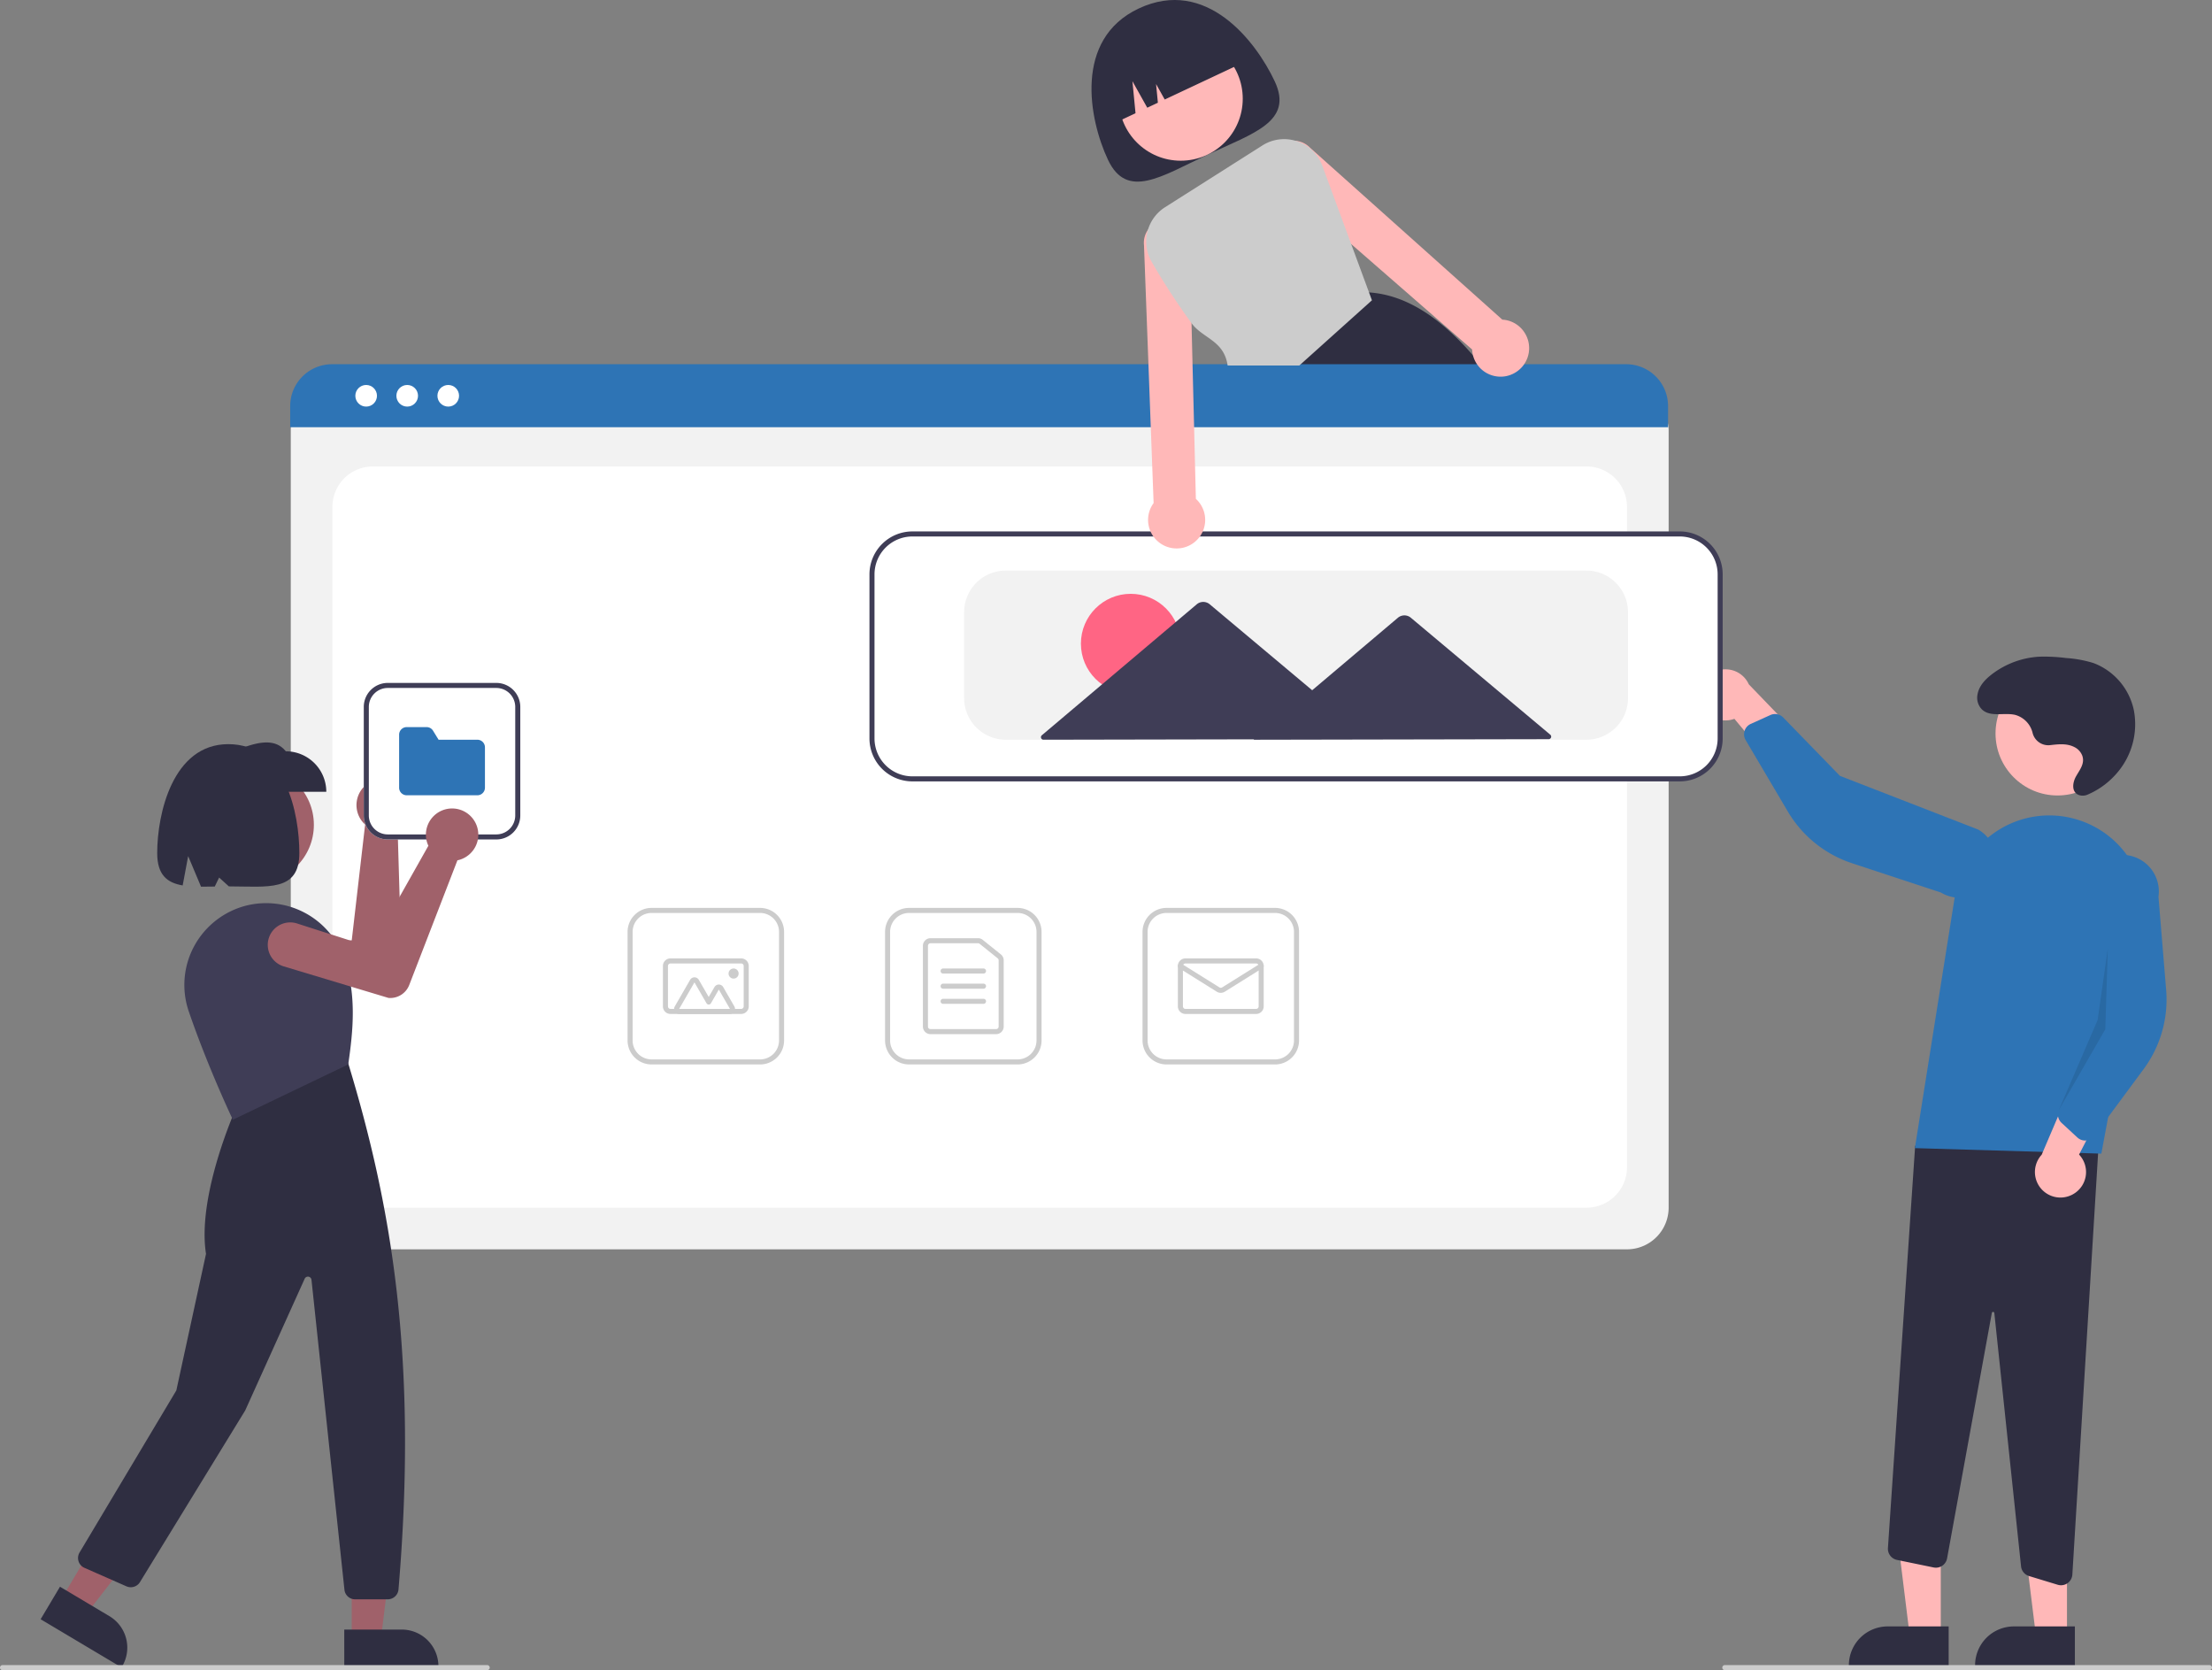 <svg xmlns="http://www.w3.org/2000/svg" data-name="Layer 1" width="876.272" height="661.473"><rect width="100%" height="100%" fill="#808080" stroke="none"/><rect id="backgroundrect" width="100%" height="100%" x="0" y="0" fill="none" stroke="none"/><g class="currentLayer" style=""><title>Layer 1</title><path d="M504.97,32.194 c7.516,15.995 -8.411,20.526 -26.655,29.099 s-31.898,17.942 -39.414,1.947 s-13.615,-47.743 12.195,-59.871 C477.795,-9.177 497.454,16.199 504.97,32.194 z" fill="#2f2e41" id="svg_1"/><circle cx="467.746" cy="39.089" r="24.561" fill="#ffb8b8" id="svg_2"/><path d="M589.426,148.012 c-0.85,-1.11 -1.7,-2.2 -2.56,-3.26 q-1.665,-2.07 -3.35,-4.01 c-12.73,-14.69 -26.27,-23.94 -41.18,-24.93 h-0.02 l-0.22,-0.02 l-29.71,28.96 l-10.1,9.84 l0.22,0.54 l5.45,13.57 h95.49 A234.834,234.834 0 0 0 589.426,148.012 z" fill="#2f2e41" id="svg_3"/><path d="M441.038,48.977 l0,0 l8.792,-4.131 l-1.225,-12.683 l5.879,10.496 l4.202,-1.975 l-0.714,-7.399 l3.43,6.123 l31.224,-14.673 l0,0 a26,26 0 0 0 -34.589,-12.474 l-4.525,2.126 A26,26 0 0 0 441.038,48.977 z" fill="#2f2e41" id="svg_4"/><path d="M644.526,494.8 H131.688 a16.519,16.519 0 0 1 -16.5,-16.5 V170.146 a12.102,12.102 0 0 1 12.088,-12.088 H648.729 a12.311,12.311 0 0 1 12.297,12.297 V478.3 A16.519,16.519 0 0 1 644.526,494.8 z" fill="#f2f2f2" id="svg_5"/><path d="M147.688,478.3 h480.839 a16,16 0 0 0 16,-16 V200.752 a16,16 0 0 0 -16,-16 H147.688 a16,16 0 0 0 -16,16 V462.3 A16,16 0 0 0 147.688,478.3 z" fill="#fff" id="svg_6"/><path d="M660.796,169.203 H114.956 v-8.4 a16.574,16.574 0 0 1 16.56,-16.55 H644.236 a16.574,16.574 0 0 1 16.56,16.55 z" fill="#2e74b5" id="svg_7" class="" fill-opacity="1"/><circle cx="145.051" cy="156.752" r="4.283" fill="#fff" id="svg_8"/><circle cx="161.31" cy="156.752" r="4.283" fill="#fff" id="svg_9"/><circle cx="177.569" cy="156.752" r="4.283" fill="#fff" id="svg_10"/><path d="M403.11,421.579 h-43 a9.511,9.511 0 0 1 -9.5,-9.5 v-43 a9.511,9.511 0 0 1 9.5,-9.5 h43 a9.511,9.511 0 0 1 9.5,9.5 v43 A9.511,9.511 0 0 1 403.11,421.579 zm-43,-60 a7.508,7.508 0 0 0 -7.5,7.5 v43 a7.508,7.508 0 0 0 7.5,7.5 h43 a7.508,7.508 0 0 0 7.5,-7.5 v-43 a7.508,7.508 0 0 0 -7.5,-7.5 z" fill="#ccc" id="svg_11"/><path d="M394.61,409.579 h-26 a3.003,3.003 0 0 1 -3,-3 v-32 a3.003,3.003 0 0 1 3,-3 h18.839 a3.007,3.007 0 0 1 1.879,0.662 l7.16,5.754 a2.984,2.984 0 0 1 1.121,2.338 v26.246 A3.003,3.003 0 0 1 394.61,409.579 zm-26,-36 a1.001,1.001 0 0 0 -1,1 v32 a1.001,1.001 0 0 0 1,1 h26 a1.001,1.001 0 0 0 1,-1 v-26.246 a0.995,0.995 0 0 0 -0.374,-0.779 l-7.161,-5.754 a1.002,1.002 0 0 0 -0.626,-0.22 z" fill="#ccc" id="svg_12"/><path d="M389.61,385.579 h-16 a1,1 0 0 1 0,-2 h16 a1,1 0 0 1 0,2 z" fill="#ccc" id="svg_13"/><path d="M389.61,391.579 h-16 a1,1 0 0 1 0,-2 h16 a1,1 0 0 1 0,2 z" fill="#ccc" id="svg_14"/><path d="M389.61,397.579 h-16 a1,1 0 0 1 0,-2 h16 a1,1 0 0 1 0,2 z" fill="#ccc" id="svg_15"/><path d="M505.11,421.579 h-43 a9.511,9.511 0 0 1 -9.5,-9.5 v-43 a9.511,9.511 0 0 1 9.5,-9.5 h43 a9.511,9.511 0 0 1 9.5,9.5 v43 A9.511,9.511 0 0 1 505.11,421.579 zm-43,-60 a7.508,7.508 0 0 0 -7.5,7.5 v43 a7.508,7.508 0 0 0 7.5,7.5 h43 a7.508,7.508 0 0 0 7.5,-7.5 v-43 a7.508,7.508 0 0 0 -7.5,-7.5 z" fill="#ccc" id="svg_16"/><path d="M497.61,401.579 h-28 a3.003,3.003 0 0 1 -3,-3 v-16 a3.003,3.003 0 0 1 3,-3 h28 a3.003,3.003 0 0 1 3,3 v16 A3.003,3.003 0 0 1 497.61,401.579 zm-28,-20 a1.001,1.001 0 0 0 -1,1 v16 a1.001,1.001 0 0 0 1,1 h28 a1.001,1.001 0 0 0 1,-1 v-16 a1.001,1.001 0 0 0 -1,-1 z" fill="#ccc" id="svg_17"/><path d="M483.61,393.217 a3.003,3.003 0 0 1 -1.59,-0.453 l-14.94,-9.337 a1,1 0 0 1 1.061,-1.696 l14.94,9.337 a1.006,1.006 0 0 0 1.06,0 l14.939,-9.337 a1,1 0 0 1 1.061,1.696 l-14.939,9.337 A3.004,3.004 0 0 1 483.61,393.217 z" fill="#ccc" id="svg_18"/><path d="M301.11,421.579 h-43 a9.511,9.511 0 0 1 -9.5,-9.5 v-43 a9.511,9.511 0 0 1 9.5,-9.5 h43 a9.511,9.511 0 0 1 9.5,9.5 v43 A9.511,9.511 0 0 1 301.11,421.579 zm-43,-60 a7.508,7.508 0 0 0 -7.5,7.5 v43 a7.508,7.508 0 0 0 7.5,7.5 h43 a7.508,7.508 0 0 0 7.5,-7.5 v-43 a7.508,7.508 0 0 0 -7.5,-7.5 z" fill="#ccc" id="svg_19"/><path d="M293.61,401.579 h-28 a3.003,3.003 0 0 1 -3,-3 v-16 a3.003,3.003 0 0 1 3,-3 h28 a3.003,3.003 0 0 1 3,3 v16 A3.003,3.003 0 0 1 293.61,401.579 zm-28,-20 a1.001,1.001 0 0 0 -1,1 v16 a1.001,1.001 0 0 0 1,1 h28 a1.001,1.001 0 0 0 1,-1 v-16 a1.001,1.001 0 0 0 -1,-1 z" fill="#ccc" id="svg_20"/><path d="M289.172,401.579 h-20.124 a2,2 0 0 1 -1.732,-3 l6.062,-10.5 a2,2 0 0 1 3.464,0 l3.915,6.781 l2.268,-3.929 a2,2 0 0 1 3.464,0 l4.415,7.647 a2,2 0 0 1 -1.732,3 zm0,-2 h0 l-4.415,-7.647 l-3.134,5.429 a1,1 0 0 1 -0.866,0.5 h0 a1,1 0 0 1 -0.866,-0.5 l-4.781,-8.281 l-6.062,10.5 z" fill="#ccc" id="svg_21"/><circle cx="290.61" cy="385.579" r="2" fill="#ccc" id="svg_22"/><polygon points="768.825 648.15 756.565 648.149 750.733 600.861 768.827 600.862 768.825 648.15" fill="#ffb8b8" id="svg_23"/><path d="M771.951,660.034 l-39.531,-0.001 v-0.5 a15.386,15.386 0 0 1 15.386,-15.386 h0.001 l24.144,0.001 z" fill="#2f2e41" id="svg_24"/><polygon points="818.825 648.15 806.565 648.149 800.733 600.861 818.827 600.862 818.825 648.15" fill="#ffb8b8" id="svg_25"/><path d="M821.951,660.034 l-39.531,-0.001 v-0.5 a15.386,15.386 0 0 1 15.386,-15.386 h0.001 l24.144,0.001 z" fill="#2f2e41" id="svg_26"/><path d="M815.15,627.65 l-11.354,-3.454 a4.493,4.493 0 0 1 -3.166,-3.833 L790.044,520.037 a0.48,0.48 0 0 0 -0.479,-0.447 a0.469,0.469 0 0 0 -0.51,0.409 l-17.731,97.199 a4.5,4.5 0 0 1 -5.335,3.6 L751.477,617.809 a4.516,4.516 0 0 1 -3.582,-4.712 l10.785,-159.312 l73.138,-7.892 l-10.868,177.727 a4.505,4.505 0 0 1 -4.484,4.228 A4.526,4.526 0 0 1 815.15,627.65 z" fill="#2f2e41" id="svg_27"/><circle cx="815.08" cy="290.487" r="24.561" fill="#ffb8b8" id="svg_28"/><path d="M758.568,454.72 l15.858,-99.851 a37.857,37.857 0 0 1 48.005,-30.399 h0 a37.743,37.743 0 0 1 26.601,43.262 l-16.591,89.172 z" fill="#2e74b5" id="svg_29" class="" fill-opacity="1"/><path d="M821.861,472.586 a10.056,10.056 0 0 0 1.747,-15.32 l16.396,-31.751 l-18.465,1.97 l-12.739,29.849 a10.11,10.11 0 0 0 13.061,15.251 z" fill="#ffb8b8" id="svg_30"/><path d="M825.372,451.665 a4.506,4.506 0 0 1 -2.426,-1.151 l-6.273,-5.797 a4.515,4.515 0 0 1 -1.092,-5.054 l12.537,-29.718 l-1.779,-58.72 a14.497,14.497 0 1 1 28.727,3.919 l3.041,36.912 a46.373,46.373 0 0 1 -8.938,31.397 l-19.552,26.432 a4.505,4.505 0 0 1 -3.195,1.804 A4.455,4.455 0 0 1 825.372,451.665 z" fill="#2e74b5" id="svg_31" class="" fill-opacity="1"/><path d="M673.641,277.105 a10.056,10.056 0 0 0 13.426,7.582 l22.846,27.478 l5.385,-17.772 l-22.52,-23.369 a10.11,10.11 0 0 0 -19.137,6.081 z" fill="#ffb8b8" id="svg_32"/><path d="M691.537,288.495 a4.506,4.506 0 0 1 2.006,-1.786 l7.784,-3.517 a4.515,4.515 0 0 1 5.08,0.965 l22.478,23.132 l54.766,21.257 a14.497,14.497 0 1 1 -14.809,24.926 l-35.177,-11.592 a46.374,46.374 0 0 1 -25.427,-20.472 l-16.717,-28.31 a4.505,4.505 0 0 1 -0.415,-3.646 A4.454,4.454 0 0 1 691.537,288.495 z" fill="#2e74b5" id="svg_33" class="" fill-opacity="1"/><polygon points="835.002 375.652 834.002 407.652 815.58 439.663 830.962 403.99 835.002 375.652" opacity="0.1" id="svg_34"/><path d="M812.266,295.103 a6.423,6.423 0 0 1 -7.031,-4.702 a9.764,9.764 0 0 0 -6.951,-7.274 c-4.505,-1.029 -10.012,1.091 -13.314,-2.322 a6.637,6.637 0 0 1 -1.575,-5.842 c0.608,-3.317 2.981,-5.823 5.563,-7.827 a34.062,34.062 0 0 1 18.866,-7.051 a67.677,67.677 0 0 1 10.621,0.528 a47.009,47.009 0 0 1 10.864,1.985 a25.576,25.576 0 0 1 16.002,18.68 a29.528,29.528 0 0 1 -6.057,24.13 a31.702,31.702 0 0 1 -12.161,9.259 a4.744,4.744 0 0 1 -3.606,0.183 c-2.957,-1.176 -2.474,-4.839 -1.126,-7.283 c1.443,-2.615 3.663,-5.146 2.503,-8.329 a6.302,6.302 0 0 0 -3.127,-3.366 c-2.94,-1.499 -6.228,-1.145 -9.389,-0.78 z" fill="#2f2e41" id="svg_35"/><path d="M665.433,308.973 h-304 a16.519,16.519 0 0 1 -16.5,-16.5 v-65 a16.519,16.519 0 0 1 16.5,-16.5 h304 a16.519,16.519 0 0 1 16.5,16.5 v65 A16.519,16.519 0 0 1 665.433,308.973 z" fill="#fff" id="svg_36"/><path d="M665.433,309.473 h-304 a17.019,17.019 0 0 1 -17,-17 v-65 a17.019,17.019 0 0 1 17,-17 h304 a17.019,17.019 0 0 1 17,17 v65 A17.019,17.019 0 0 1 665.433,309.473 zm-304,-97 a15.017,15.017 0 0 0 -15,15 v65 a15.017,15.017 0 0 0 15,15 h304 a15.017,15.017 0 0 0 15,-15 v-65 a15.017,15.017 0 0 0 -15,-15 z" fill="#3f3d56" id="svg_37"/><path d="M628.433,292.973 h-230 a16.519,16.519 0 0 1 -16.5,-16.5 v-34 a16.519,16.519 0 0 1 16.5,-16.5 h230 a16.519,16.519 0 0 1 16.5,16.5 v34 A16.519,16.519 0 0 1 628.433,292.973 z" fill="#f2f2f2" id="svg_38"/><circle cx="447.928" cy="254.915" r="19.732" fill="#ff6584" id="svg_39"/><path d="M614.14,290.981 l-27.853,-23.36 l-27.372,-22.956 a4,4 0 0 0 -5.153,0.01 l-27.283,23.062 l-6.664,5.633 l-10.048,-8.427 l-30.537,-25.611 a4,4 0 0 0 -5.152,0.01 l-30.438,25.728 l-30.917,26.133 a1,1 0 0 0 0.647,1.764 l63.387,-0.122 l20.064,-0.039 l-0.196,0.166 l59.808,-0.115 l57.067,-0.11 A1,1 0 0 0 614.14,290.981 z" fill="#3f3d56" id="svg_40"/><path d="M875.272,661.473 h-192 a1,1 0 0 1 0,-2 h192 a1,1 0 0 1 0,2 z" fill="#ccc" id="svg_41"/><path d="M604.056,131.912 a11.221,11.221 0 0 0 -7.25,-5.1 a10.301,10.301 0 0 0 -1.66,-0.21 l-76.19,-68.12 a9.015,9.015 0 0 0 -5.63,-2.69 a7.67,7.67 0 0 0 -1.27,-0.04 a9.055,9.055 0 0 0 -5.96,15.48 l29.17,25.43 l47.9,41.75 a11.916,11.916 0 0 0 0.35,2.33 a11.266,11.266 0 0 0 9.67,8.37 a11.092,11.092 0 0 0 6.05,-1 a11.407,11.407 0 0 0 3.88,-2.97 c0.11,-0.13 0.21,-0.25 0.31,-0.39 a11.293,11.293 0 0 0 0.63,-12.84 z" fill="#ffb8b8" id="svg_42"/><path d="M473.736,197.562 l-0.71,-28.86 l-0.6,-23.95 l-0.41,-16.76 l-0.81,-32.67 a9.046,9.046 0 0 0 -15.71,-5.25 a6.923,6.923 0 0 0 -0.75,0.96 a8.936,8.936 0 0 0 -1.56,6.05 l1.78,47.67 l0.89,23.95 l1.14,30.55 a12.047,12.047 0 0 0 -0.89,1.41 a11.248,11.248 0 0 0 -0.71,8.84 a11.311,11.311 0 0 0 15.56,6.63 a11.301,11.301 0 0 0 2.78,-18.57 z" fill="#ffb8b8" id="svg_43"/><path d="M542.336,115.812 l-7.07,-19.15 l-11.44,-31.02 a16.006,16.006 0 0 0 -9.95,-9.68 c-0.18,-0.06 -0.37,-0.12 -0.55,-0.17 a15.984,15.984 0 0 0 -13.24,1.82 l-38.53,24.44 a16.093,16.093 0 0 0 -5.27,21.75 a276.323,276.323 0 0 0 15.73,24.19 c4.49,6.11 12.85,6.76 14.3,16.76 h28.41 l28.76,-25.82 z" fill="#ccc" id="svg_44"/><circle cx="101.165" cy="326.682" r="23.172" fill="#a0616a" id="svg_45"/><path d="M158.051,310.732 q0.343,0.273 0.664,0.578 a10.38,10.38 0 0 1 -0.417,15.484 a9.722,9.722 0 0 1 -0.814,0.613 l1.568,52.945 a8.061,8.061 0 0 1 -5.545,7.867 l-0.096,0.021 l-42.989,4.578 a8.899,8.899 0 1 1 -1.722,-17.713 l30.644,-2.699 l5.3,-45.851 a9.876,9.876 0 0 1 -0.972,-0.99 a10.38,10.38 0 0 1 14.378,-14.833 z" fill="#a0616a" id="svg_46"/><polygon points="139.328 649.174 150.895 649.174 156.397 604.561 139.326 604.561 139.328 649.174" fill="#a0616a" id="svg_47"/><path d="M136.378,645.398 l22.778,-0.001 h0.001 a14.516,14.516 0 0 1 14.516,14.516 v0.472 l-37.294,0.001 z" fill="#2f2e41" id="svg_48"/><polygon points="24.366 633.182 34.304 639.099 61.857 603.582 47.189 594.849 24.366 633.182" fill="#a0616a" id="svg_49"/><path d="M23.763,628.428 l19.572,11.653 l0.001,0 a14.516,14.516 0 0 1 5.046,19.899 l-0.241,0.405 L16.095,641.307 z" fill="#2f2e41" id="svg_50"/><path d="M153.624,633.417 H140.672 a4.238,4.238 0 0 1 -4.221,-3.797 L123.394,506.882 a1.415,1.415 0 0 0 -2.697,-0.433 l-23.555,52.159 l-41.704,68.003 a4.266,4.266 0 0 1 -5.329,1.666 l-16.66,-7.33 a4.247,4.247 0 0 1 -1.935,-6.064 l38.337,-64.192 l11.758,-54.085 c-3.698,-23.455 12.155,-58.326 12.316,-58.676 l0.079,-0.17 l43.668,-17.068 l0.219,0.268 c17.221,56.514 27.715,117.332 19.967,208.568 A4.274,4.274 0 0 1 153.624,633.417 z" fill="#2f2e41" id="svg_51"/><path d="M92.243,443.474 l-0.203,-0.427 c-0.097,-0.205 -9.807,-20.684 -17.292,-42.571 a32.285,32.285 0 0 1 2.239,-25.873 a32.637,32.637 0 0 1 20.813,-16.004 h0 A32.677,32.677 0 0 1 135.727,378.167 c5.937,14.847 4.045,30.695 2.264,43.157 l-0.035,0.25 l-0.227,0.109 z" fill="#3f3d56" id="svg_52"/><path d="M129.26,313.593 H92.466 V297.555 c8.076,-3.208 15.978,-5.937 20.756,0 a16.038,16.038 0 0 1 16.038,16.038 z" fill="#2f2e41" id="svg_53"/><path d="M90.429,294.724 c-21.996,0 -28.153,27.571 -28.153,43.126 c0,8.674 3.923,11.777 10.088,12.827 l2.177,-11.611 l5.099,12.111 c1.732,0.009 3.551,-0.025 5.437,-0.06 l1.729,-3.56 l3.855,3.496 c15.441,0.023 27.921,2.274 27.921,-13.203 C118.581,322.296 113.182,294.724 90.429,294.724 z" fill="#2f2e41" id="svg_54"/><path d="M193,661.473 h-192 a1,1 0 1 1 0,-2 h192 a1,1 0 0 1 0,2 z" fill="#ccc" id="svg_55"/><path d="M196.61,332.473 h-43 a9.511,9.511 0 0 1 -9.5,-9.5 v-43 a9.511,9.511 0 0 1 9.5,-9.5 h43 a9.511,9.511 0 0 1 9.5,9.5 v43 A9.511,9.511 0 0 1 196.61,332.473 z" fill="#fff" id="svg_56"/><path d="M196.61,332.473 h-43 a9.511,9.511 0 0 1 -9.5,-9.5 v-43 a9.511,9.511 0 0 1 9.5,-9.5 h43 a9.511,9.511 0 0 1 9.5,9.5 v43 A9.511,9.511 0 0 1 196.61,332.473 zm-43,-60 a7.508,7.508 0 0 0 -7.5,7.5 v43 a7.508,7.508 0 0 0 7.5,7.5 h43 a7.508,7.508 0 0 0 7.5,-7.5 v-43 a7.508,7.508 0 0 0 -7.5,-7.5 z" fill="#3f3d56" id="svg_57"/><path d="M189.11,314.973 h-28 a3.003,3.003 0 0 1 -3,-3 v-21 a3.003,3.003 0 0 1 3,-3 h7.882 a2.981,2.981 0 0 1 2.555,1.427 l2.198,3.573 h15.364 a3.003,3.003 0 0 1 3,3 v16 A3.003,3.003 0 0 1 189.11,314.973 z" fill="#2e74b5" id="svg_58" class="selected" fill-opacity="1"/><path d="M188.199,325.582 q0.21,0.384 0.388,0.79 a10.38,10.38 0 0 1 -6.393,14.109 a9.72,9.72 0 0 1 -0.988,0.25 l-19.099,49.405 a8.061,8.061 0 0 1 -8.163,5.099 l-0.096,-0.018 l-41.397,-12.462 a8.899,8.899 0 1 1 5.286,-16.993 l29.29,9.404 l22.676,-40.202 a9.876,9.876 0 0 1 -0.511,-1.289 a10.38,10.38 0 0 1 19.007,-8.091 z" fill="#a0616a" id="svg_59"/></g></svg>
